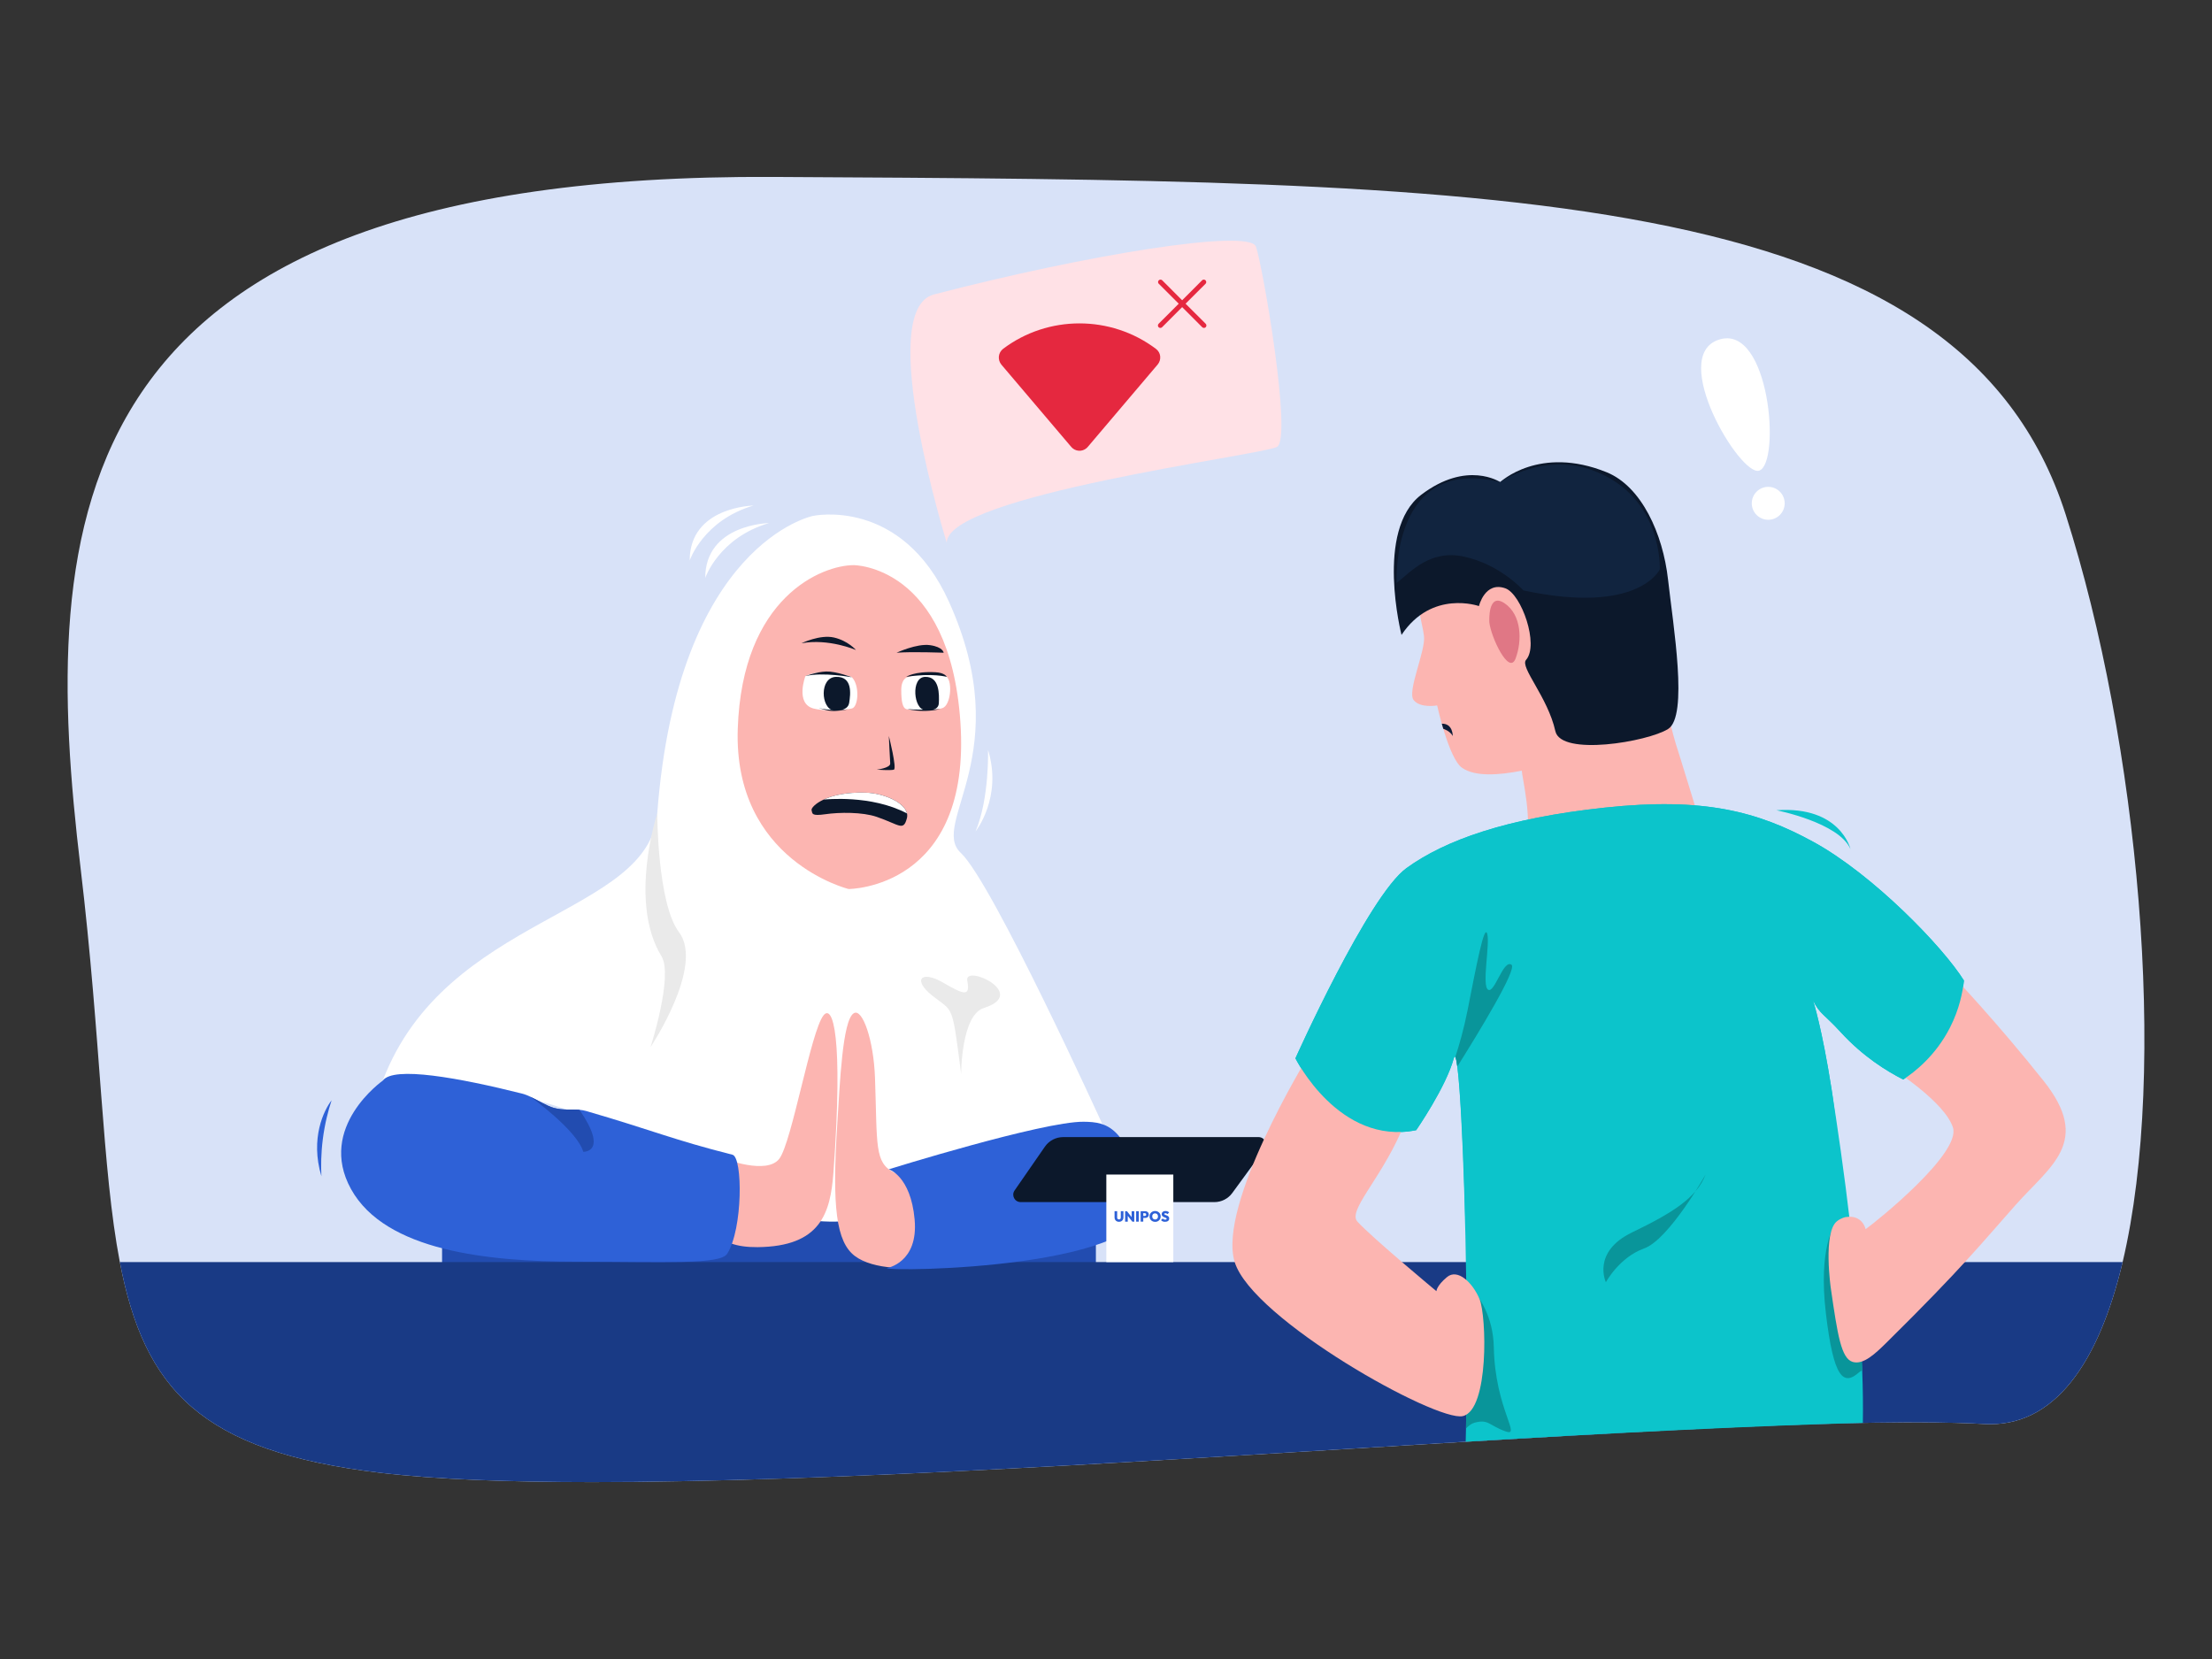 <svg viewBox="0 0 1728 1296" xmlns="http://www.w3.org/2000/svg"><rect x="0" y="0" width="1728" height="1296" fill="#333333" stroke="none"/><path d="m1658.18 985.93c-18.67 78.9-53.46 129.6-108.06 126.5-28.65-1.62-66.61-1.65-111.57-.51-80.07 2.02-182.32 7.67-293.58 14.36-226.97 13.63-491.48 31.53-681.94 31.53-65.7 0-122.59-2.13-166.09-7.3-140.54-16.71-184.29-65.59-203.33-164.58-14.03-72.96-14.63-173.16-30.67-307.8-32.01-268.7-20.9-543.01 541.41-539.91 562.29 3.08 926.32 3.95 1009.34 263.72 56.8 177.72 80.29 432.69 44.49 583.99z" fill="#d8e2f8"/><path d="m345.34 975.11v51.39h510.76v-102.42h-510.76z" fill="#224cb0"/><path d="m635.1 403.03s-105.65 21.03-121.66 232.42c-6.06 80.08-164.95 78.84-214.44 208.75 0 0 125.24-4.51 213.4 57.36 38.57 27.07 90.48 53.45 140.01 52.76 63.67-.88 123.79-34 150.76-35.74 47.95-3.09 58.77-38.67 58.77-38.67s-86.61-190.61-111.36-213.62 44.44-77.42-9.28-196.24c-37.12-82.1-106.2-67.02-106.2-67.02z" fill="#fff"/><path d="m566.02 905.18s33 12.89 42.79 0 24.65-99.81 34.54-112.02c7.22-8.91 15.55 15.66 7.73 122.67-2.33 31.9-9.99 57.95-59.29 58.43-67.02.66-25.78-69.08-25.78-69.08z" fill="#fcb5b1"/><path d="m1658.18 985.93c-18.67 78.9-53.46 129.6-108.06 126.5-183.73-10.44-750.83 45.38-1087.1 45.38-65.7 0-122.59-2.13-166.09-7.3-140.54-16.71-184.29-65.59-203.33-164.58h1564.57z" fill="#193a85"/><path d="m683.56 842.28c1.82 52.9-.52 65.99 14.95 73.72 21.41 10.71 30.42 8.76 30.42 8.76s16.5 59.02 0 63.24-46.74 4.12-61.18-6.87c-14.44-11-17.85-37.9-13.71-102.42 2.07-32.26 4.05-82.08 13.02-87.23 6.7-3.85 15.47 20.9 16.5 50.8z" fill="#fcb5b1"/><path d="m694.34 913.44s17.07 5.14 20.16 39.17-21.65 37.98-21.65 37.98c-.44 3.29 215.36.58 201.06-55.37-14.05-54.99-28.42-58.76-47.43-58.92-31.96-.27-152.14 37.13-152.14 37.13z" fill="#2e61d7"/><path d="m568.08 979.42c-5.52 8.68-48.46 6.19-117.54 6.19s-149.51-8.25-176.32-56.71c-26.81-48.47 24.78-84.69 24.78-84.69 8.16-11.63 59.7-2.21 108.96 10.13 2.05.52 4.2 1.38 6.39 2.42 6.21 2.93 12.78 7.22 18.36 8.73 7.39 2.01 13.61.9 19.95 1.48 1.78.16 3.56.45 5.38.98 51.76 15.03 67.44 22.33 114.18 34.13 8.06 2.04 8.15 58.02-4.14 77.34z" fill="#2e61d7"/><path d="m666.96 441.49c-24.75 0-87.19 24.78-90.63 127.89s86.61 125.11 86.61 125.11 96.33 0 87.3-130.61c-8.47-122.48-83.28-122.39-83.28-122.39z" fill="#fcb5b1"/><path d="m629.17 528.18s-8.1 21.3 6.19 25.26c7.5 2.08 21.65 2.02 30.16 0 5.01-1.19 6.27-17.83 0-24.36-1.27-1.33-12.45-2.61-15.47-3.18-10.19-1.93-17.75.69-20.88 2.28z" fill="#fff"/><path d="m700.41 509.92s15.81-7.41 26.12-5.93 10.65 5.93 10.65 5.93-24.75-.99-36.78 0z" fill="#0c182b"/><path d="m626.06 502.53s14.52-7.04 25.48-4.5c10.96 2.55 17.14 9.76 17.14 9.76s-21.31-9.24-42.62-5.26z" fill="#0c182b"/><path d="m708.83 529.08s-4.77.9-4.77 9.92 1.06 13.95 3.87 14.95 22.21 1.37 28.4-.82 7.95-19.74 3.31-24.38-25.78-1.48-30.8.32z" fill="#fff"/><g fill="#0c182b"><path d="m722.62 554.59c-8.78 0-11.4-25.39 0-25.82s11.15 13.77 10.78 20.66-10.78 5.17-10.78 5.17z"/><path d="m707.92 528.76s6.32-4.52 22.94-3.61c7.28.4 8.76 3.61 8.76 3.61s-11.26-3.18-31.71 0z"/><path d="m651.11 555.02c-9.84-1.7-11.15-25.8 1.9-26.25s11.51 13.15 10.34 20.37c-1.16 7.14-12.24 5.88-12.24 5.88z"/><path d="m708.95 553.96s6.09.55 14.44.4c8.35-.16 11.04-.4 11.04-.4s-6.08 1.49-13.16 1.41-12.32-1.41-12.32-1.41z"/><path d="m629.17 528.18s8.64-3.35 16.24-3.61 20.11 4.51 20.11 4.51-23.07-4.27-36.35-.9z"/><path d="m639.5 552.97s6.38 2.58 12.01 2.45 11.11-1.28 11.11-1.28-14.26 1.63-23.11-1.16z"/><path d="m694.34 574.88s6.5 25.61 3.92 26.38-13.4 0-13.4 0 10.83-1.29 10.57-4.9-1.08-21.48-1.08-21.48z"/><path d="m708.45 639.22c-2.73 10.39-5.71 5.04-23.59-1.11-11.13-3.82-29.18-3.64-40.11-2.05-10.95 1.57-10.06-.42-10.76-3.18-.35-1.38 2.58-5.08 9.51-8.29h.02c6.86-3.19 17.64-5.89 33.01-5.37 13.83.48 30.06 7.51 32.01 16.23.26 1.24.26 2.49-.08 3.77z"/><path d="m948.65 939.07h-151.33c-4.66 0-7.41-5.24-4.75-9.07l23.71-34.25c3.24-4.67 8.56-7.46 14.25-7.46h152.65c4.73 0 7.46 5.37 4.67 9.2l-25.21 34.49c-3.26 4.46-8.46 7.1-13.99 7.1z"/></g><path d="m1188.81 602.05c0 3.84 9.15 42.31 2.29 55.26-5.09 9.62 96.74-16.65 135.79-18.72 0 0-14.86-48.67-17.76-57.52-4.26-13.03-18.06-78-29.86-97.81-46.3-77.73-159.77-52.58-167.5-33.13s-.62 35.29.66 46.84c1.29 11.55-13.3 43.15-8.15 49.84s18.41 4.27 18.41 4.27 9.04 41.34 19.35 48.64c10.3 7.3 29.16 5.78 46.77 2.34z" fill="#fcb5b1"/><path d="m864.26 917.55h52.33v68.38h-52.33z" fill="#fff"/><path d="m1534.22 765.99c-.96 8.98-3.53 22.24-10.83 36.6-11.35 22.36-27.94 35.01-36.6 40.72-12.74-6.45-31.34-17.83-48.97-37.11-12.94-14.17-16.03-13.73-21.45-24.56.47 1.45 6.95 21.74 14.39 68.89 4.65 29.43 10.02 66.38 14.55 105.29 4.44 38.19 8.08 78.27 9.44 114.98.54 14.19.72 27.87.49 40.75-80.06 2.02-199 8.04-310.26 14.73.09-3.41.18-6.88.25-10.4.76-35.13.73-75.23.19-114.19-1.35-97.93-5.97-188.62-9.72-174.93-6.19 22.63-29.38 56.12-29.38 56.12-60.32 12.24-94.34-56.12-94.34-56.12s56.87-126.97 86.77-148.62c29.91-21.65 77.68-38.98 155.02-47.24 77.33-8.24 119.41 2.99 162.91 26.82 46.58 25.52 101.16 81.93 117.54 108.27z" fill="#0cc4cb"/><path d="m1454.75 1070.8c-.77.07-1.52.41-2.26 1.07-12.4 11.2-20.14 4.91-26.14-46.09s6.77-68.61 6.77-68.61c3.34-.56 7.57-1.25 12.19-1.35 4.44 38.19 8.08 78.27 9.44 114.98z" fill="#09959a"/><path d="m1479.06 835.41s40.04 25.33 46.57 45.37-59.13 72.98-68.22 79.46c0 0-2.27-11.61-15.68-9.46 0 0-3.65.74-6.77 3.29-10.99 8.94-4.75 52.22-4.75 52.22 5.29 36.62 8.11 54.99 17.14 57.64 8.39 2.47 17.76-6.56 27.07-15.77 58.7-58 73.42-76.74 100.02-106.7 27.32-30.78 59.97-49.44 22-97.1-37.02-46.47-69.43-80.43-69.43-80.43l-47.95 71.49z" fill="#fcb5b1"/><path d="m1175.96 1118.14c-13.18-4.83-13.06-9.65-24.05-6.75-2.37.62-4.62 2.4-6.68 4.49.76-35.13.73-75.23.19-114.19 10.56 10.65 21.06 27.15 21.54 50.87.96 48.22 22.18 70.4 9 65.58z" fill="#09959a"/><path d="m1021.25 826.3s-70.46 114.95-56.71 159.64c13.75 44.68 157.59 125.12 178.21 120.31s18.56-78.36 13.06-91.42-17.18-24.06-25.43-17.18-8.25 11-8.25 11-49.83-41.36-61.69-54.29c-7.73-8.43 16.94-31.66 33.99-70.05s-73.17-57.99-73.17-57.99z" fill="#fcb5b1"/><path d="m1534.22 765.99c-.96 8.98-3.53 22.24-10.83 36.6-11.35 22.36-27.94 35.01-36.6 40.72-12.74-6.45-31.34-17.83-48.97-37.11-12.96-14.19-16.04-13.73-21.47-24.61.28.86 6.85 21.04 14.41 68.94 3 19.02 5.06 41.22 6.44 64.43l-292.56 35.82c-1.36-51.19-3.75-99.32-6.18-117.62-.53-3.96-1.06-6.52-1.58-7.42-.4-.69-.79-.39-1.18 1.02-6.19 22.63-29.38 56.12-29.38 56.12-60.32 12.24-94.34-56.12-94.34-56.12s56.87-126.97 86.77-148.62c29.91-21.65 77.68-38.98 155.02-47.24 77.33-8.24 119.41 2.99 162.91 26.82 46.58 25.52 101.16 81.93 117.54 108.27z" fill="#0cc4cb"/><path d="m1171.93 376.63s30.59-29.04 83.17-7.71c27.2 11.03 43.98 47.98 47.98 83.96s15.99 106.62 0 116.62-83.66 21.44-88.04 1.68c-5.91-26.64-27.91-50-22.91-55.66 10.33-11.71-3.55-51.46-16.17-55.93-15.99-5.66-20.62 13.88-20.62 13.88s-36.76-13.11-60.48 22.51c0 0-20.97-81.75 15.36-109.44 35.83-27.29 61.71-9.92 61.71-9.92z" fill="#0c182b"/><path d="m874.16 954.46c-.69 0-1.3-.14-1.82-.43-.53-.29-.93-.69-1.22-1.2s-.44-1.1-.44-1.75v-4.9h2.05v5.05c0 .29.06.54.19.75s.3.37.52.48.46.17.73.17.52-.05.72-.17.37-.27.49-.48.18-.46.18-.75v-5.06h2.07v4.91c0 .65-.15 1.23-.44 1.74s-.7.91-1.21 1.2-1.12.43-1.82.43z" fill="#2e61d7"/><path d="m878.94 954.34v-8.15h1.44l.62 1.67v6.49h-2.06zm5.62 0-4.76-6.05.58-2.1 4.77 6.05zm0 0-.53-1.71v-6.44h2.06v8.15z" fill="#2e61d7"/><path d="m887.55 954.34v-8.15h2.06v8.15z" fill="#2e61d7"/><path d="m891.05 954.34v-8.15h2.06v8.15zm1.63-2.92v-1.53h1.61c.2 0 .38-.04.55-.12s.3-.2.4-.36.15-.36.15-.6-.05-.44-.15-.6-.23-.29-.4-.37c-.16-.08-.35-.12-.55-.12h-1.61v-1.53h1.97c.52 0 .99.11 1.41.32s.76.51 1 .9c.25.39.37.86.37 1.41s-.12 1-.37 1.4-.58.7-1 .9c-.42.21-.89.31-1.41.31h-1.97z" fill="#2e61d7"/><path d="m902.38 954.49c-.63 0-1.21-.11-1.74-.32s-.99-.51-1.39-.9c-.39-.38-.7-.83-.93-1.35-.22-.52-.33-1.07-.33-1.67s.11-1.15.33-1.66.52-.96.92-1.34c.39-.38.85-.68 1.38-.89s1.11-.32 1.74-.32 1.21.11 1.74.32.99.51 1.38.89.7.83.91 1.35c.22.51.33 1.07.33 1.67s-.11 1.15-.33 1.67c-.22.51-.52.96-.91 1.35s-.85.69-1.37.9-1.1.32-1.72.32zm-.02-1.84c.46 0 .86-.1 1.2-.3s.6-.48.78-.84.28-.78.28-1.26c0-.35-.05-.67-.16-.97-.1-.29-.25-.54-.45-.75s-.44-.37-.71-.49c-.28-.12-.59-.17-.93-.17-.46 0-.86.1-1.2.29-.34.2-.6.47-.78.83s-.28.78-.28 1.25c0 .37.05.7.16 1s.25.55.45.76.44.37.71.48c.28.11.59.17.93.17z" fill="#2e61d7"/><path d="m910.13 954.46c-.68 0-1.27-.1-1.78-.31-.5-.21-.96-.53-1.37-.98l1.3-1.31c.28.3.59.53.91.68.32.16.69.24 1.09.24.34 0 .61-.06.8-.18s.28-.28.28-.49c0-.19-.07-.35-.21-.48s-.32-.24-.55-.33c-.23-.1-.47-.19-.75-.28s-.54-.2-.82-.32c-.27-.13-.52-.28-.75-.47-.23-.18-.41-.41-.55-.69s-.21-.62-.21-1.02c0-.52.12-.97.37-1.33s.6-.65 1.04-.85.96-.3 1.55-.3 1.13.1 1.63.3.91.48 1.23.83l-1.31 1.3c-.25-.25-.49-.43-.75-.55-.25-.12-.53-.18-.83-.18s-.51.05-.67.15-.24.24-.24.42.07.33.21.45.32.22.55.3c.23.09.47.18.75.27s.54.2.81.32.52.28.74.47c.23.19.41.43.55.72s.21.64.21 1.06c0 .81-.29 1.44-.86 1.89-.57.44-1.37.67-2.4.67z" fill="#2e61d7"/><path d="m739.63 424.06s-56.6-181.88-10.07-194.01c117.83-30.72 246.43-51.8 251.58-37.36s28.63 150.01 16.4 156.46-259 37.9-257.91 74.91z" fill="#ffe1e6"/><path d="m775.45 235.67h135.72v135.72h-135.72z" fill="none"/><path d="m906.34 278.34c-.24-2.3-1.43-4.4-3.29-5.78-35.2-26.56-84.29-26.56-119.44-.05-1.84 1.42-3.03 3.52-3.29 5.83-.25 2.35.46 4.7 1.96 6.52l54.61 64.31c3.02 3.54 8.34 3.97 11.88.95.34-.29.66-.61.95-.95l54.61-64.36c1.52-1.79 2.25-4.13 2.01-6.47z" fill="#e5283f"/><path d="m893.21 206.94h60.58v60.58h-60.58z" fill="none"/><path d="m926.17 237.24 15.71-15.69c.67-.82.55-2.03-.27-2.7-.71-.58-1.73-.58-2.43 0l-15.69 15.71-15.69-15.71c-.82-.67-2.03-.55-2.7.27-.58.71-.58 1.73 0 2.43l15.71 15.69-15.71 15.69c-.74.75-.74 1.95 0 2.7.75.73 1.95.73 2.7 0l15.69-15.71 15.69 15.71c.75.73 1.95.73 2.7 0 .74-.75.74-1.95 0-2.7z" fill="#e5283f"/><path d="m1163.46 486s-1.47-23.78 11.93-14.71c13.4 9.08 13.75 29.35 8.59 43.1s-19.48-17.24-20.53-28.39z" fill="#e07785"/><path d="m708.53 635.45c-28.05-14.86-63.95-10.86-65.02-10.86 6.86-3.19 17.64-5.89 33.01-5.37 13.83.48 30.06 7.51 32.01 16.23z" fill="#fff"/><path d="m550.93 451.5s10.55-31.35 49.79-42.88c0 0-49.79.8-49.79 42.88z" fill="#fff"/><path d="m538.79 437.82s10.55-31.35 49.79-42.88c0 0-49.79.8-49.79 42.88z" fill="#fff"/><path d="m771.85 585.85s1.14 37.73-9.72 63.6c0 0 21.15-26.44 9.72-63.6z" fill="#fff"/><path d="m251.08 918.9c-8.9-29.68 1.96-51.63 7.97-59.36-2.65 8.03-5.32 18.25-6.86 30.3-1.42 11.13-1.51 21-1.11 29.06z" fill="#2e61d7"/><path d="m1127.48 569.33s5.39 1.65 7.4 5.66c0 0 .24-9.87-8.56-9.65z" fill="#0e1c38"/><path d="m1374.21 367.67c-14.68 4.74-71.13-89.51-31.37-102.35s48.5 96.82 31.37 102.35z" fill="#fff"/><circle cx="1381.33" cy="393.19" fill="#fff" r="12.86"/><path d="m1387.71 632.96s48.87 9.57 57.87 30.35c0 0-7.75-33.9-57.87-30.35z" fill="#0cc4cb"/><path d="m1138.46 833.16c-.53-3.96-1.06-6.52-1.58-7.42 3.24-9.95 6.77-22.39 9.51-36.24 6.85-34.72 13.17-68.33 15.42-59.97s-4.4 40.16.64 43.59c5.01 3.41 11.9-23.98 18.33-19.48 4.68 3.27-25.51 52.77-42.32 79.52z" fill="#09959a"/><path d="m1254.51 1001.69s-11.24-23.64 20.45-38.94 50.47-27.12 57.42-45.2c0 0-28.51 50.76-47.98 57.71s-29.9 26.42-29.9 26.42z" fill="#09959a"/><path d="m455.64 899.78c-4.72-16.72-41.29-43.02-41.29-43.02 6.21 2.93 12.78 7.22 18.36 8.73 7.39 2.01 13.61.9 19.95 1.48 23.16 33.62 2.98 32.81 2.98 32.81z" fill="#224cb0"/><path d="m513.44 635.45s.06 70.33 17 92.78c20.03 26.53-22.26 89.79-22.26 89.79s17.93-55.73 8.55-71.02c-26.04-42.43-3.3-111.55-3.3-111.55z" fill="#eaeaea"/><path d="m750.84 838.91c-7.21-55.71-5.92-48-22.21-60.85s-8.73-20.14 7.63-10.71c16.37 9.43 21.94 12 19.37-1.29s48.7 10.12 12.86 21.43c-17.65 5.57-17.65 51.42-17.65 51.42z" fill="#eaeaea"/><path d="m1091.06 455.4s-5.11-100.04 80.87-78.78c0 0 34.13-23.76 73.35-8.78 53.98 20.61 51.33 76.98 51.33 76.98s-16.4 35.76-106.57 16.4c0 0-17.81-20.17-46.34-26.38-26.65-5.8-41.62 11.95-52.63 20.55z" fill="#11243f"/></svg>